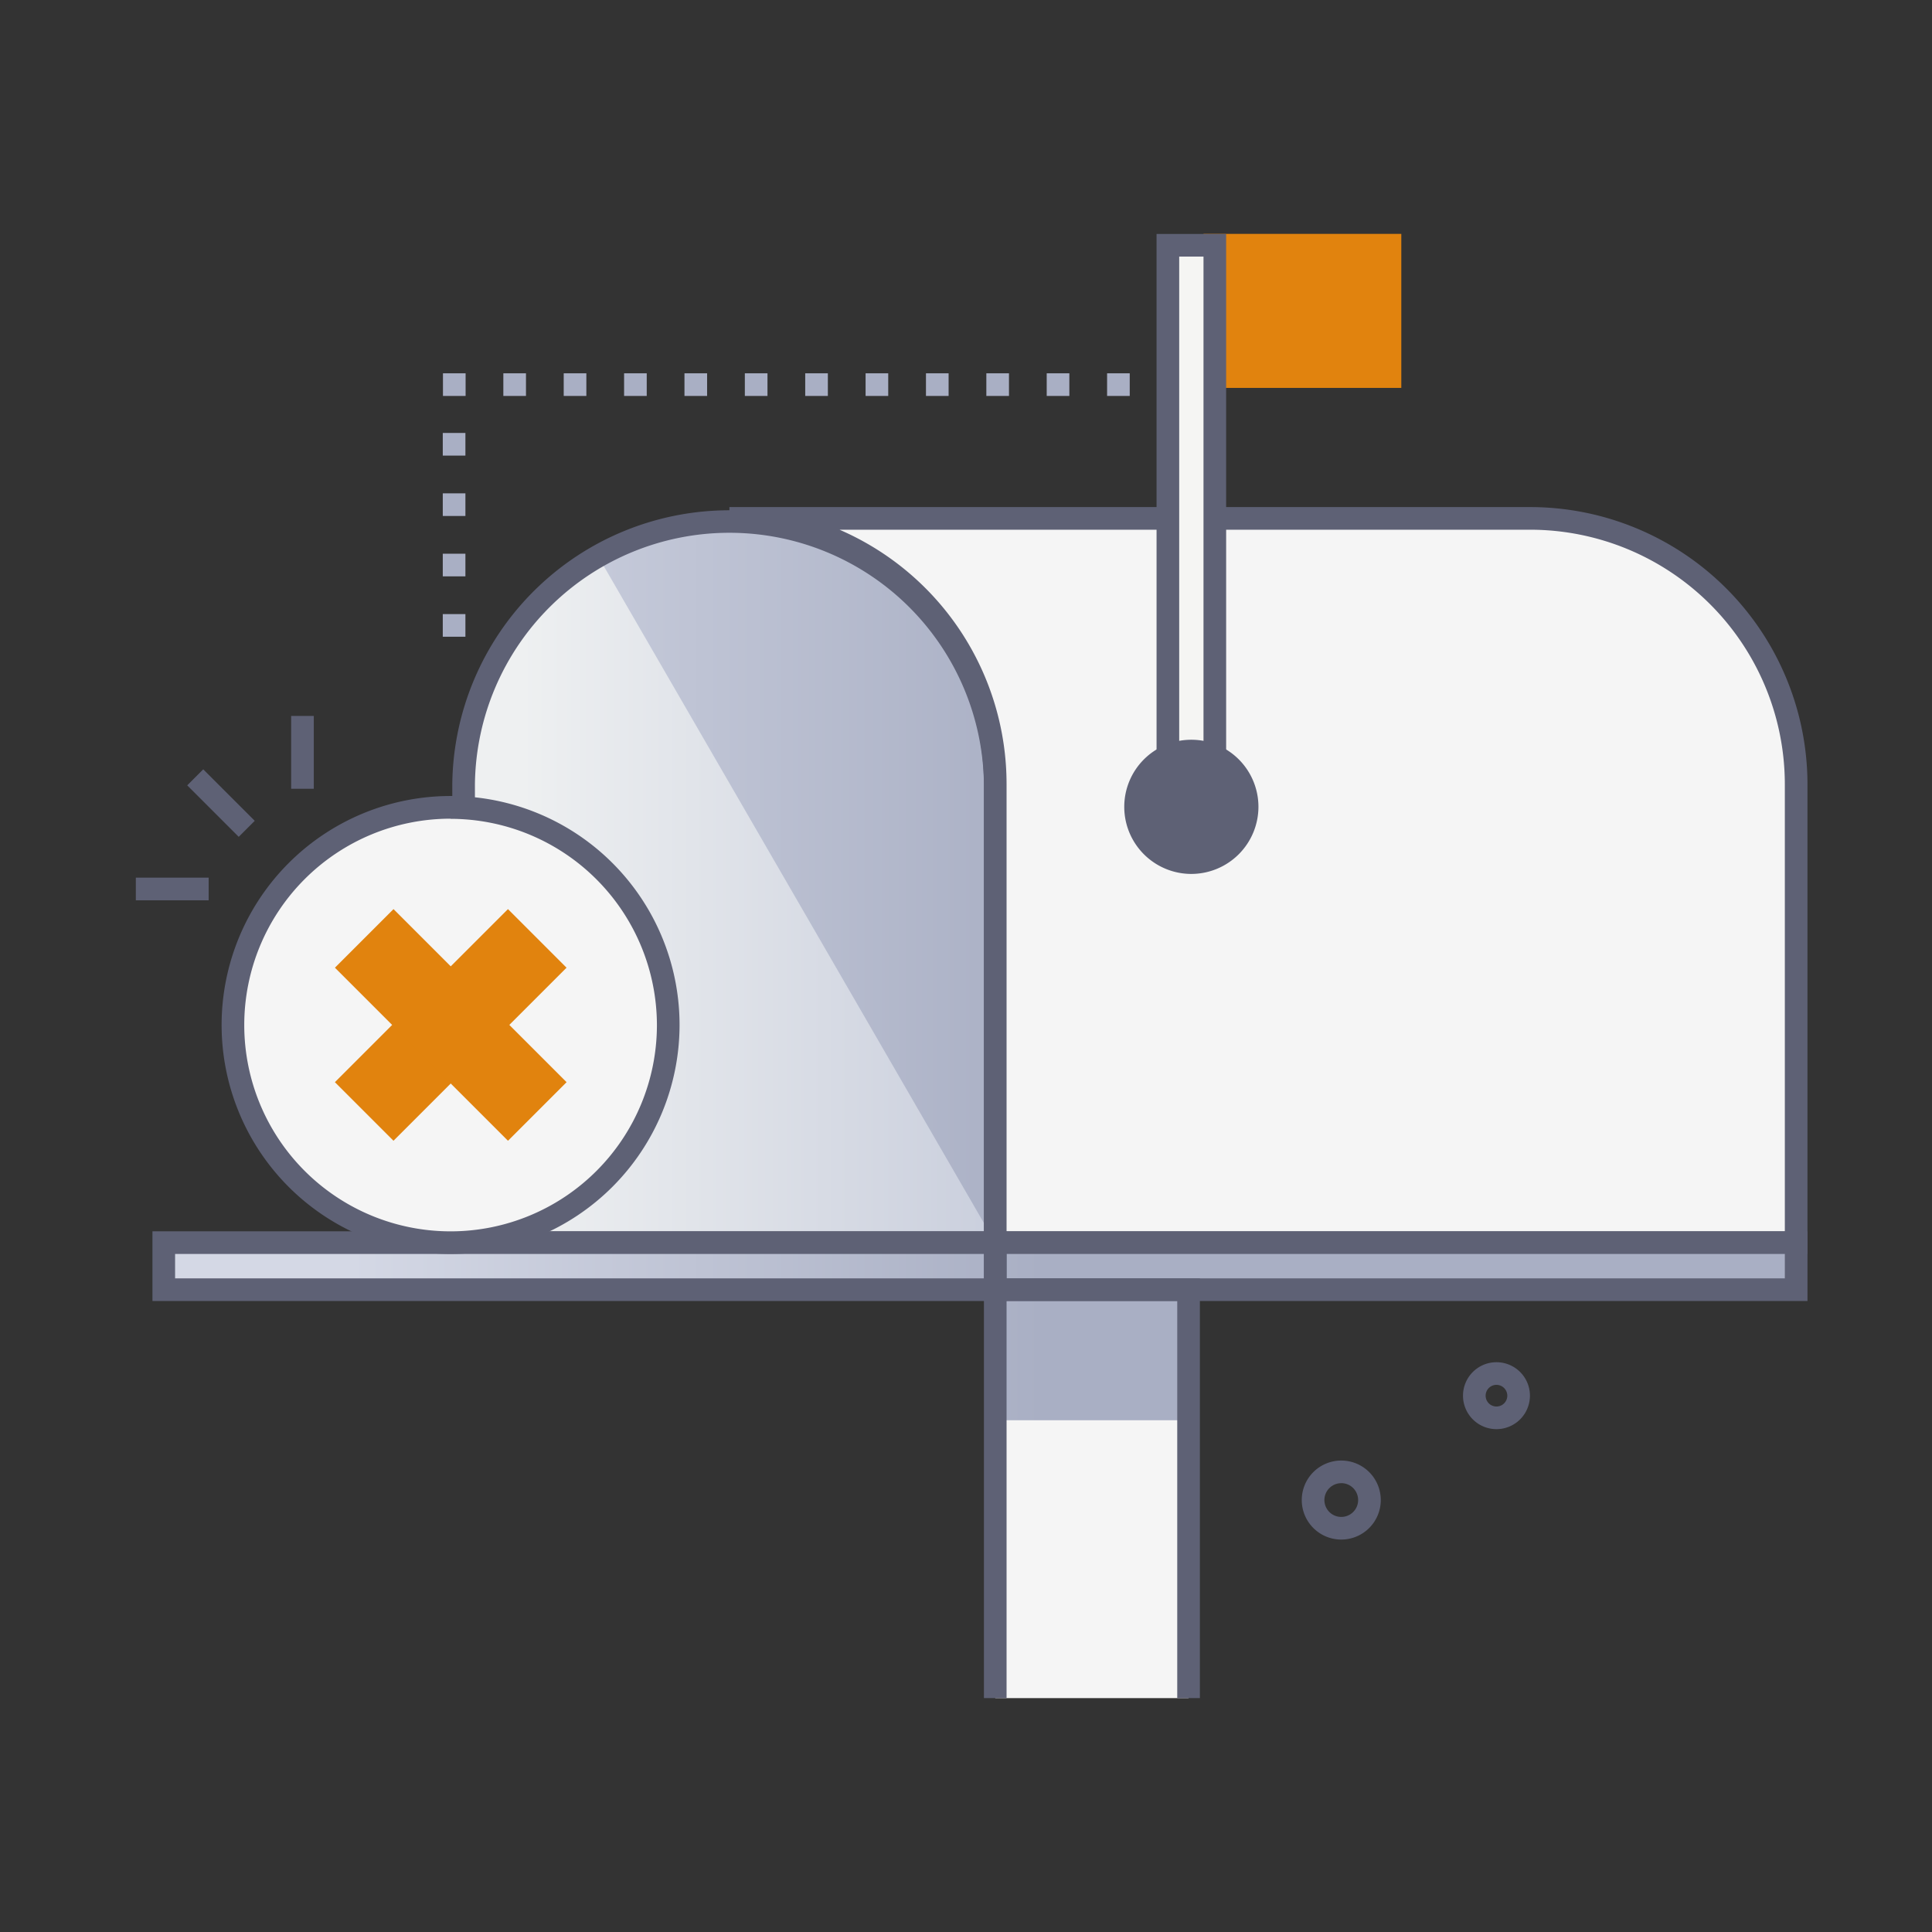 <svg xmlns="http://www.w3.org/2000/svg" version="1.1" xmlns:xlink="http://www.w3.org/1999/xlink" width="512" height="512" x="0" y="0" viewBox="0 0 512 512" style="enable-background:new 0 0 512 512" xml:space="preserve" class=""><rect x="0" y="0" width="512" height="512" fill="#333333" stroke="none"/><g><linearGradient id="b" x1="263.93" x2="138.06" y1="233.35" y2="233.35" gradientUnits="userSpaceOnUse"><stop offset="0" stop-color="#cacfdd"></stop><stop offset="1" stop-color="#eef0f1"></stop></linearGradient><linearGradient id="a" x1="276.19" x2="92.95" y1="233.34" y2="233.34" gradientUnits="userSpaceOnUse"><stop offset="0" stop-color="#a9afc4"></stop><stop offset="1" stop-color="#d4d8e5"></stop></linearGradient><linearGradient xlink:href="#a" id="c" x1="289.37" x2="289.37" y1="341.27" y2="376.21"></linearGradient><linearGradient xlink:href="#a" id="d" x1="263.16" x2="44.59" y1="335.55" y2="335.55"></linearGradient><linearGradient xlink:href="#a" id="e" x1="261.16" x2="474.86" y1="335.55" y2="335.55"></linearGradient><g data-name="Empty Mailbox"><g fill="#5e6175"><path d="m49.617 208.123 4.242-4.242 13.646 13.645-4.242 4.242zM36 232.59h19.3v6H36zM77.16 189.73h6v19.3h-6zM355.45 408a10.47 10.47 0 1 1 10.47-10.47A10.47 10.47 0 0 1 355.45 408zm0-14.94a4.47 4.47 0 1 0 4.47 4.47 4.47 4.47 0 0 0-4.47-4.48zM396.58 378.74a8.87 8.87 0 1 1 8.87-8.87 8.88 8.88 0 0 1-8.87 8.87zm0-11.74a2.87 2.87 0 1 0 2.87 2.87 2.88 2.88 0 0 0-2.87-2.87z" fill="#5e6175" opacity="1" data-original="#5e6175" class=""></path></g><path fill="#e1830e" d="M318.94 61.98h52.42v40.82h-52.42z" opacity="1" data-original="#e1830e"></path><path fill="url(#b)" d="M263.75 207.82v121.5H122.86v-121.5a70.45 70.45 0 0 1 140.89 0z" opacity="1" data-original="url(#b)" class=""></path><path fill="#f5f5f5" d="M263.75 341.78h51.23v108.24h-51.23z" opacity="1" data-original="#f5f5f5" class=""></path><path fill="url(#a)" d="M263.75 207.82v121.49L158.13 146.77a70.46 70.46 0 0 1 105.62 61z" opacity="1" data-original="url(#a)"></path><path fill="url(#a)" d="M263.75 341.78h51.23v34.6h-51.23z" opacity="1" data-original="url(#a)"></path><path fill="#5e6175" d="M266.75 332.31H119.86V207.82a73.45 73.45 0 0 1 146.89 0zm-140.89-6h134.89V207.82a67.45 67.45 0 0 0-134.89 0z" opacity="1" data-original="#5e6175" class=""></path><path fill="#f5f5f5" d="M476 207.82v121.49H263.75V207.82a70.45 70.45 0 0 0-70.45-70.44h212.26A70.45 70.45 0 0 1 476 207.82z" opacity="1" data-original="#f5f5f5" class=""></path><path fill="#5e6175" d="M479 332.31H260.75V207.82a67.41 67.41 0 0 0-67.45-67.44v-6h212.26A73.53 73.53 0 0 1 479 207.82zm-212.25-6H473V207.82a67.52 67.52 0 0 0-67.44-67.44H222.48a73.46 73.46 0 0 1 44.27 67.44z" opacity="1" data-original="#5e6175" class=""></path><path fill="#f5f5f3" d="M309.5 64.98h12.44v148.84H309.5z" opacity="1" data-original="#f5f5f3"></path><path fill="#5e6175" d="M324.94 216.82H306.5V62h18.44zm-12.44-6h6.44V68h-6.44z" opacity="1" data-original="#5e6175" class=""></path><path fill="url(#a)" d="M43.4 329.31h220.35v12.47H43.4z" opacity="1" data-original="url(#a)"></path><path fill="url(#a)" d="M263.75 329.31H476v12.47H263.75z" opacity="1" data-original="url(#a)"></path><path fill="#5e6175" d="M266.75 344.78H40.4v-18.47h226.35zm-220.35-6h214.35v-6.47H46.4z" opacity="1" data-original="#5e6175" class=""></path><path fill="#5e6175" d="M479 344.78H260.75v-18.47H479zm-212.25-6H473v-6.47H266.75z" opacity="1" data-original="#5e6175" class=""></path><circle cx="315.72" cy="213.82" r="14.78" fill="#5e6175" opacity="1" data-original="#5e6175" class=""></circle><path fill="#5e6175" d="M315.72 231.6a17.78 17.78 0 1 1 17.78-17.78 17.81 17.81 0 0 1-17.78 17.78zm0-29.56a11.78 11.78 0 1 0 11.78 11.78A11.79 11.79 0 0 0 315.72 202zM317.98 450.02h-6V344.78h-45.23v105.24h-6V338.78h57.23z" opacity="1" data-original="#5e6175" class=""></path><circle cx="119.41" cy="271.64" r="57.68" fill="#f5f5f5" opacity="1" data-original="#f5f5f5" class=""></circle><path fill="#5e6175" d="M119.41 332.31a60.68 60.68 0 1 1 60.68-60.67 60.74 60.74 0 0 1-60.68 60.67zm0-115.35a54.68 54.68 0 1 0 54.68 54.68A54.73 54.73 0 0 0 119.41 217z" opacity="1" data-original="#5e6175" class=""></path><path fill="#e1830e" d="m88.751 286.788 45.863-45.863 15.526 15.526-45.863 45.863z" opacity="1" data-original="#e1830e"></path><path fill="#e1830e" d="m88.758 256.45 15.526-15.525 45.863 45.863-15.526 15.526z" opacity="1" data-original="#e1830e"></path><path fill="#a9afc4" d="M299.39 104.93h-6v-6h6zm-16 0h-6v-6h6zm-16 0h-6v-6h6zm-16 0h-6v-6h6zm-16 0h-6v-6h6zm-16 0h-6v-6h6zm-16 0h-6v-6h6zm-16 0h-6v-6h6zm-16 0h-6v-6h6zm-16 0h-6v-6h6zm-16 0h-6v-6h6zm-16 0h-6v-6h6zM123.34 168.74h-6v-6h6zm0-16h-6v-6h6zm0-16h-6v-6h6zm0-16h-6v-6h6z" opacity="1" data-original="#a9afc4"></path></g></g></svg>